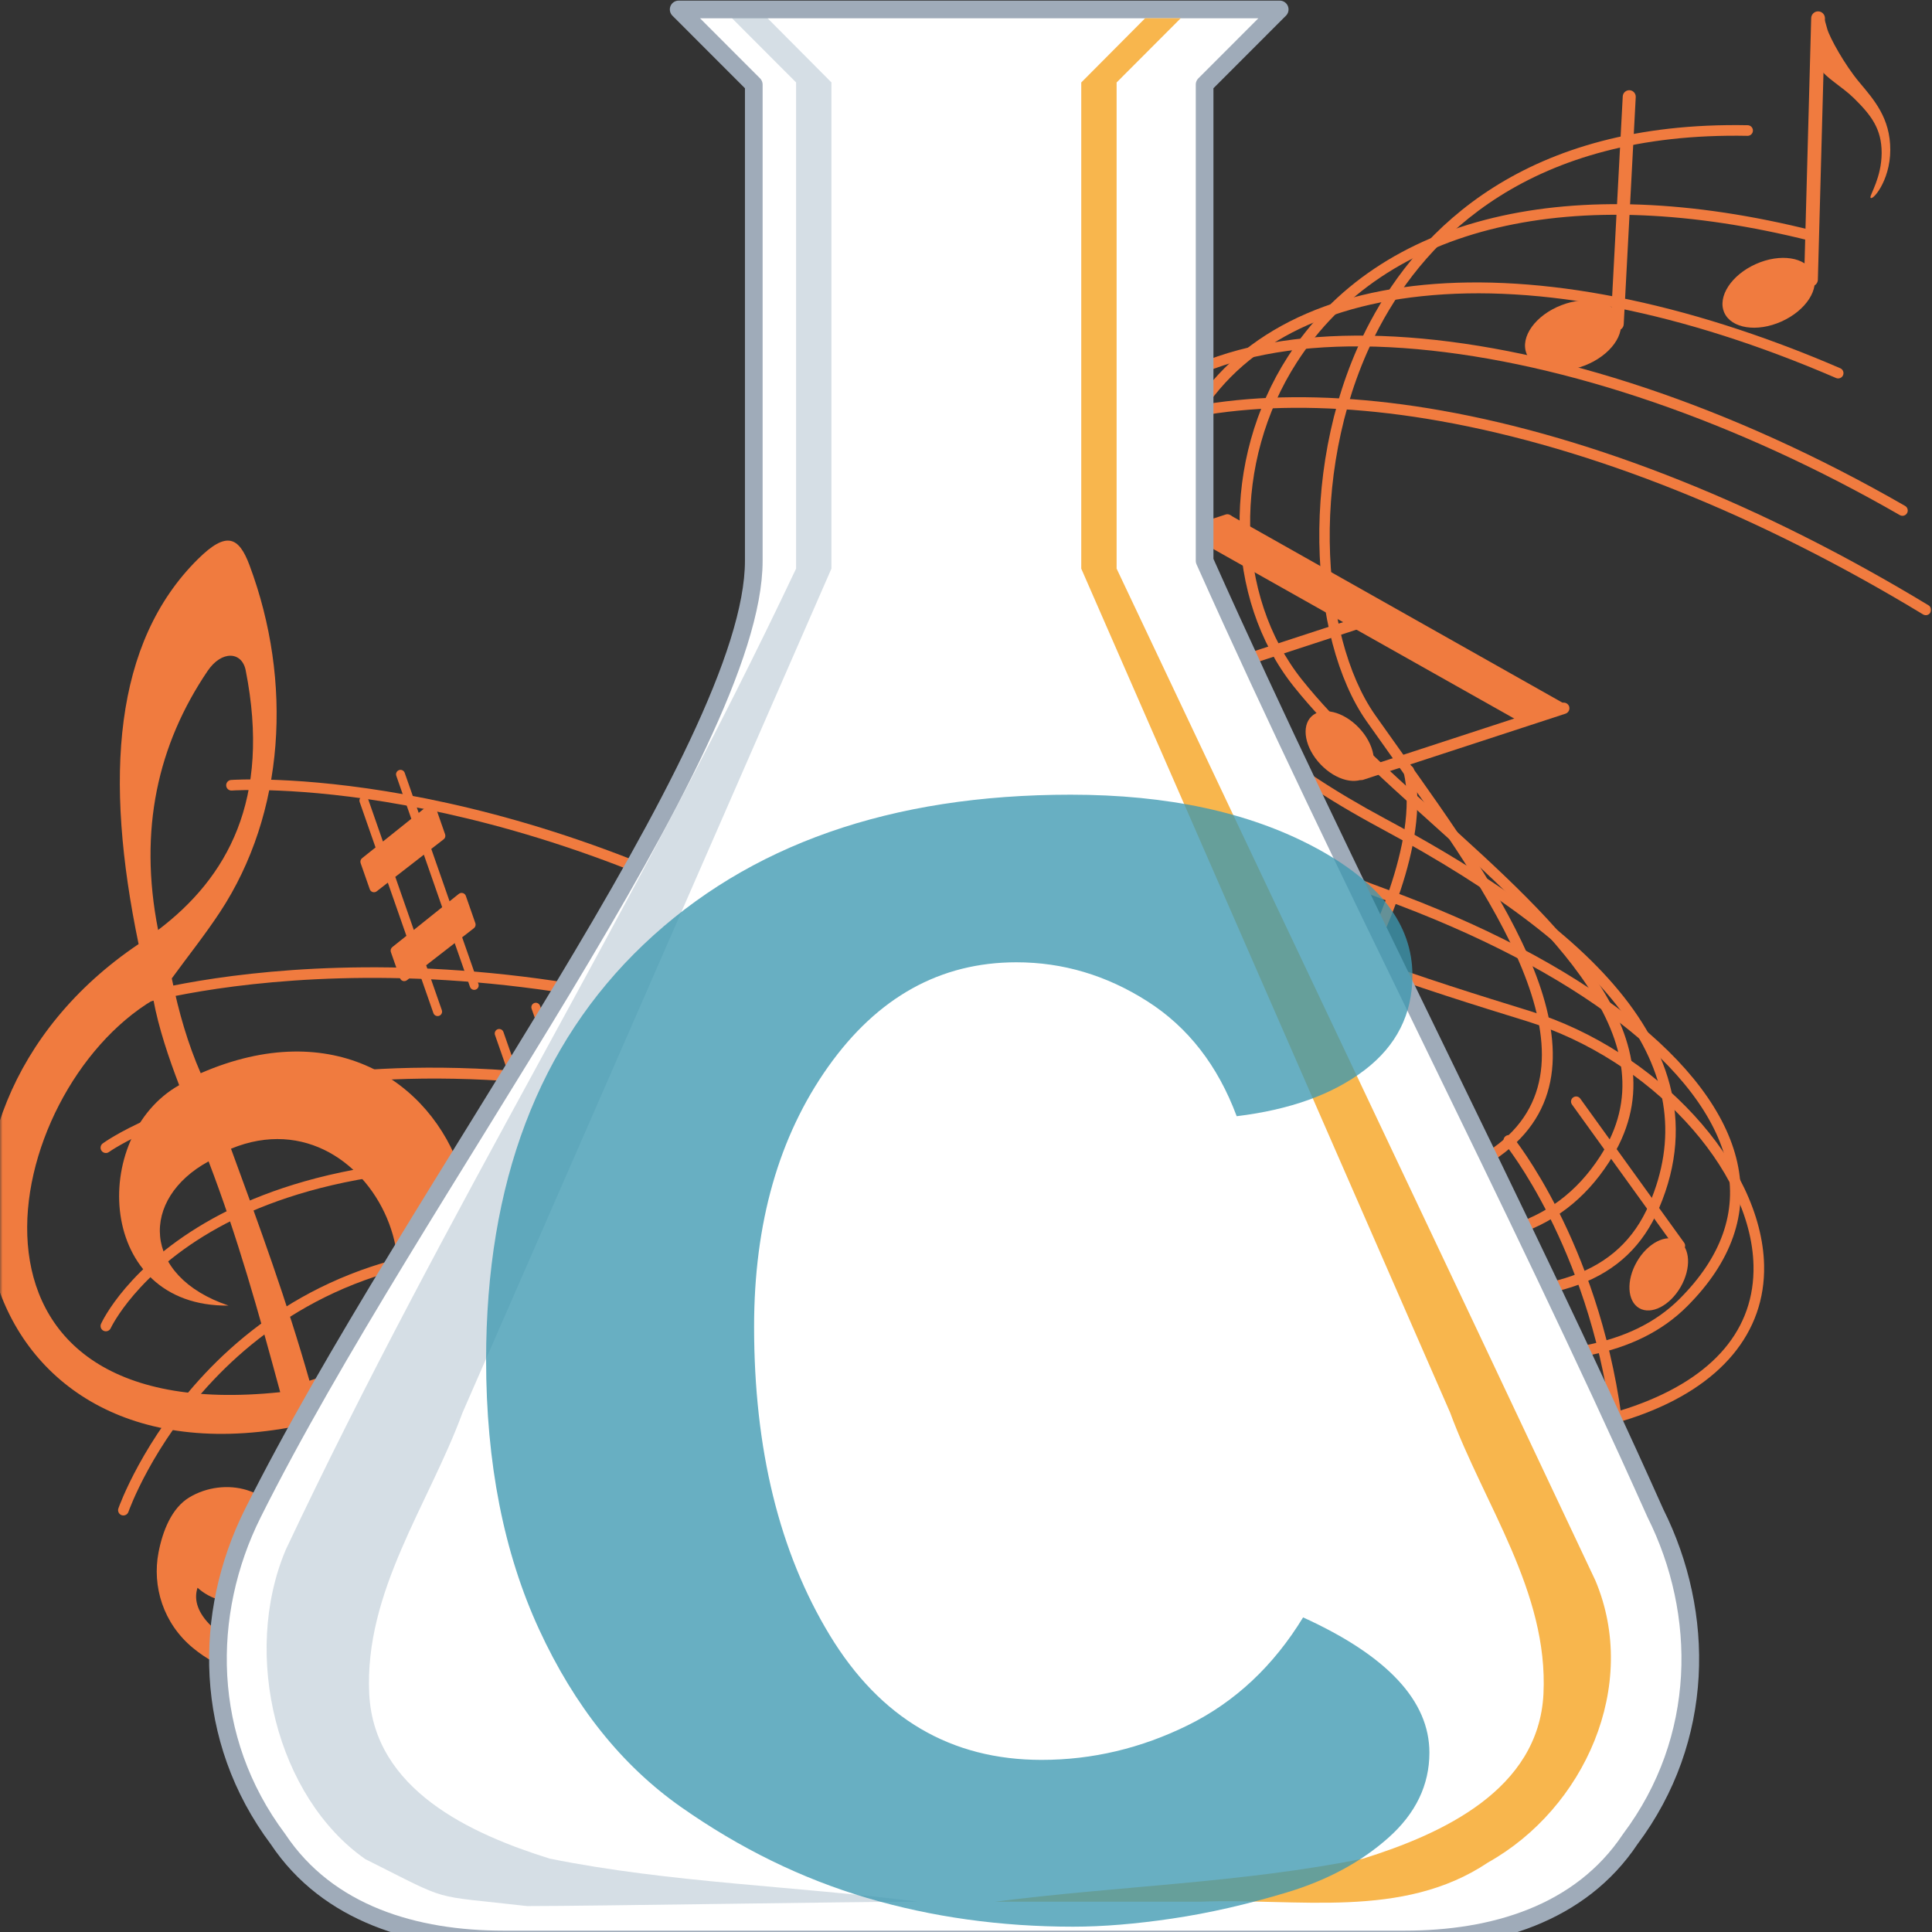 <?xml version="1.0" encoding="UTF-8"?>
<svg xmlns="http://www.w3.org/2000/svg" xmlns:xlink="http://www.w3.org/1999/xlink" width="375pt" height="375pt" viewBox="0 0 375 375" version="1.2">
<rect x="0" y="0" width="375" height="375" fill="#333333" stroke="none"/>
<defs>
<g>
<symbol overflow="visible" id="glyph0-0">
<path style="stroke:none;" d="M 15.719 0 L 15.719 -225.375 L 145.219 -225.375 L 145.219 0 Z M 23.578 -7.859 L 137.359 -7.859 L 137.359 -217.516 L 23.578 -217.516 Z M 51.078 -180.422 C 54.328 -183.359 57.363 -185.613 60.188 -187.188 C 65.75 -190.332 71.617 -191.906 77.797 -191.906 C 87.43 -191.906 95.18 -189.414 101.047 -184.438 C 106.922 -179.457 109.859 -172.773 109.859 -164.391 C 109.859 -159.254 108.648 -154.094 106.234 -148.906 C 103.828 -143.727 99.273 -136.945 92.578 -128.562 C 85.973 -120.176 80.785 -113.258 77.016 -107.812 C 73.242 -102.363 71.359 -97.176 71.359 -92.25 C 71.359 -88.27 72.613 -81.305 75.125 -71.359 L 70.094 -71.359 C 66.426 -81.516 64.594 -89.266 64.594 -94.609 C 64.594 -102.578 68.863 -114 77.406 -128.875 C 85.945 -143.75 90.219 -155.117 90.219 -162.984 C 90.219 -168.953 88.488 -173.664 85.031 -177.125 C 81.57 -180.582 76.801 -182.312 70.719 -182.312 C 66.738 -182.312 63.125 -181.422 59.875 -179.641 C 57.156 -178.066 54.223 -175.973 51.078 -173.359 Z M 61.141 -52.5 L 70.094 -61.609 C 71.25 -62.66 72.297 -63.188 73.234 -63.188 C 74.285 -63.188 75.441 -62.609 76.703 -61.453 L 85.5 -52.016 C 86.438 -50.867 86.906 -49.82 86.906 -48.875 C 86.906 -47.727 86.383 -46.578 85.344 -45.422 L 76.547 -35.672 C 75.078 -34.203 73.973 -33.469 73.234 -33.469 C 72.086 -33.469 71.039 -33.992 70.094 -35.047 L 60.516 -46.203 C 59.773 -47.148 59.406 -48.094 59.406 -49.031 C 59.406 -50.082 59.984 -51.238 61.141 -52.5 Z M 61.141 -52.5 "/>
</symbol>
<symbol overflow="visible" id="glyph0-1">
<path style="stroke:none;" d="M 168.953 -56.891 C 185.297 -49.453 193.469 -40.703 193.469 -30.641 C 193.469 -24.359 190.82 -18.859 185.531 -14.141 C 180.238 -9.43 173.688 -5.895 165.875 -3.531 C 158.07 -1.176 150.633 0.52 143.562 1.562 C 136.5 2.613 130.082 3.141 124.312 3.141 C 110.27 3.141 96.938 1.281 84.312 -2.438 C 71.688 -6.156 59.641 -12.047 48.172 -20.109 C 36.703 -28.18 27.535 -39.656 20.672 -54.531 C 13.805 -69.414 10.375 -86.863 10.375 -106.875 C 10.375 -141.238 20.562 -168.113 40.938 -187.5 C 61.32 -206.883 88.957 -216.578 123.844 -216.578 C 142.602 -216.578 158.348 -213.195 171.078 -206.438 C 183.805 -199.676 190.172 -191.375 190.172 -181.531 C 190.172 -173.977 187.078 -167.844 180.891 -163.125 C 174.711 -158.414 166.438 -155.43 156.062 -154.172 C 152.395 -164.023 146.602 -171.469 138.688 -176.5 C 130.781 -181.531 122.32 -184.047 113.312 -184.047 C 98.539 -184.047 86.359 -177.285 76.766 -163.766 C 67.18 -150.242 62.391 -133.426 62.391 -113.312 C 62.391 -89.531 67.285 -69.57 77.078 -53.438 C 86.879 -37.301 100.582 -29.234 118.188 -29.234 C 128.039 -29.234 137.523 -31.484 146.641 -35.984 C 155.754 -40.492 163.191 -47.461 168.953 -56.891 Z M 168.953 -56.891 "/>
</symbol>
</g>
<filter id="alpha" filterUnits="objectBoundingBox" x="0%" y="0%" width="100%" height="100%">
  <feColorMatrix type="matrix" in="SourceGraphic" values="0 0 0 0 1 0 0 0 0 1 0 0 0 0 1 0 0 0 1 0"/>
</filter>
<mask id="mask0">
  <g filter="url(#alpha)">
<rect x="0" y="0" width="375" height="375" style="fill:rgb(0%,0%,0%);fill-opacity:0.988;stroke:none;"/>
  </g>
</mask>
<clipPath id="clip2">
  <path d="M 350 2.207 L 354 2.207 L 354 55 L 350 55 Z M 350 2.207 "/>
</clipPath>
<clipPath id="clip3">
  <path d="M 350 2.207 L 355 2.207 L 355 56 L 350 56 Z M 350 2.207 "/>
</clipPath>
<clipPath id="clip4">
  <path d="M 352 2.207 L 367 2.207 L 367 39 L 352 39 Z M 352 2.207 "/>
</clipPath>
<clipPath id="clip5">
  <path d="M 0 104 L 92 104 L 92 325.68 L 0 325.68 Z M 0 104 "/>
</clipPath>
<clipPath id="clip1">
  <rect x="0" y="0" width="375" height="326"/>
</clipPath>
<g id="surface5" clip-path="url(#clip1)">
<path style=" stroke:none;fill-rule:nonzero;fill:rgb(94.899%,48.239%,24.709%);fill-opacity:1;" d="M 178.027 219.664 C 176.957 216.734 172.434 215.703 167.914 217.352 C 163.402 218.996 160.609 222.703 161.676 225.629 C 162.738 228.551 167.266 229.586 171.777 227.938 C 176.297 226.293 179.086 222.586 178.027 219.664 Z M 178.027 219.664 "/>
<path style=" stroke:none;fill-rule:nonzero;fill:rgb(94.899%,48.239%,24.709%);fill-opacity:1;" d="M 177.477 221.012 L 171.953 273.336 C 171.906 273.742 171.523 274.035 171.121 273.98 C 170.711 273.93 170.426 273.551 170.473 273.145 L 176.008 220.824 C 176.059 220.41 176.426 220.125 176.84 220.172 C 177.246 220.223 177.535 220.602 177.477 221.012 Z M 177.477 221.012 "/>
<path style=" stroke:none;fill-rule:nonzero;fill:rgb(94.899%,48.239%,24.709%);fill-opacity:1;" d="M 177.844 220.07 C 177.617 219.777 177.293 219.586 176.922 219.543 C 176.555 219.492 176.195 219.59 175.902 219.812 C 175.605 220.039 175.418 220.363 175.367 220.75 C 175.367 220.75 169.836 273.078 169.84 273.062 C 169.793 273.43 169.891 273.801 170.125 274.09 C 170.348 274.383 170.672 274.57 171.035 274.613 C 171.398 274.664 171.766 274.57 172.062 274.34 C 172.355 274.113 172.547 273.781 172.594 273.406 L 178.113 221.078 C 178.164 220.734 178.066 220.367 177.844 220.07 Z M 171.32 273.258 C 171.312 273.289 171.293 273.309 171.281 273.324 C 171.266 273.332 171.242 273.348 171.199 273.34 C 171.176 273.34 171.148 273.328 171.133 273.305 C 171.121 273.289 171.105 273.262 171.117 273.215 C 171.117 273.215 176.645 220.891 176.645 220.902 C 176.645 220.871 176.656 220.848 176.68 220.832 C 176.699 220.812 176.727 220.809 176.758 220.809 C 176.793 220.816 176.816 220.836 176.824 220.852 C 176.84 220.863 176.855 220.895 176.848 220.926 C 176.844 220.941 171.32 273.27 171.32 273.258 Z M 171.32 273.258 "/>
<path style=" stroke:none;fill-rule:nonzero;fill:rgb(94.899%,48.239%,24.709%);fill-opacity:1;" d="M 186.43 238.887 C 186.254 239.414 188.121 243.184 187.484 248.047 C 186.844 252.914 184.332 255.34 180.512 258.23 C 177.879 260.215 174.043 261.703 173.027 263.262 C 172.008 264.82 169.703 273.797 170.996 273.957 C 172.293 274.137 172.621 272.98 173.344 271.32 C 174.066 269.664 177.723 264.695 181.145 261.57 C 184.559 258.441 188.293 255.238 189.125 248.891 C 189.961 242.547 186.742 237.93 186.43 238.887 Z M 186.43 238.887 "/>
<path style=" stroke:none;fill-rule:nonzero;fill:rgb(94.899%,48.239%,24.709%);fill-opacity:1;" d="M 149.422 211.625 C 150.344 214.348 147.688 217.707 143.484 219.137 C 139.285 220.562 135.133 219.516 134.211 216.793 C 133.281 214.07 135.941 210.707 140.145 209.281 C 144.344 207.852 148.5 208.902 149.422 211.625 Z M 149.422 211.625 "/>
<path style=" stroke:none;fill-rule:nonzero;fill:rgb(94.899%,48.239%,24.709%);fill-opacity:1;" d="M 149.262 212.746 L 152.934 175.59 C 152.965 175.254 152.723 174.953 152.387 174.922 C 152.047 174.891 151.75 175.133 151.719 175.473 L 148.043 212.625 C 148.012 212.965 148.258 213.266 148.594 213.293 C 148.922 213.328 149.23 213.082 149.262 212.746 Z M 149.262 212.746 "/>
<path style=" stroke:none;fill-rule:nonzero;fill:rgb(94.899%,48.239%,24.709%);fill-opacity:1;" d="M 149.758 212.801 L 153.43 175.648 C 153.484 175.023 153.039 174.48 152.43 174.426 C 152.137 174.395 151.848 174.484 151.621 174.672 C 151.387 174.863 151.25 175.133 151.219 175.426 C 151.223 175.414 147.547 212.57 147.547 212.57 C 147.488 213.188 147.938 213.73 148.547 213.789 C 148.84 213.816 149.129 213.73 149.359 213.539 C 149.586 213.352 149.73 213.09 149.758 212.801 Z M 148.766 212.695 C 148.762 212.738 148.742 212.762 148.723 212.77 C 148.711 212.785 148.68 212.801 148.637 212.797 C 148.578 212.793 148.531 212.738 148.539 212.676 C 148.539 212.688 152.211 175.527 152.211 175.527 C 152.215 175.48 152.238 175.457 152.254 175.445 C 152.27 175.426 152.297 175.414 152.336 175.422 C 152.402 175.422 152.449 175.48 152.441 175.543 C 152.441 175.531 148.766 212.688 148.766 212.695 Z M 148.766 212.695 "/>
<path style=" stroke:none;fill-rule:nonzero;fill:rgb(94.899%,48.239%,24.709%);fill-opacity:1;" d="M 177.562 207.016 C 178.484 209.734 175.828 213.094 171.625 214.523 C 167.426 215.953 163.273 214.902 162.352 212.184 C 161.426 209.457 164.082 206.098 168.285 204.672 C 172.484 203.242 176.641 204.293 177.562 207.016 Z M 177.562 207.016 "/>
<path style=" stroke:none;fill-rule:nonzero;fill:rgb(94.899%,48.239%,24.709%);fill-opacity:1;" d="M 177.398 208.133 L 181.078 170.977 C 181.105 170.641 180.863 170.344 180.527 170.309 C 180.188 170.277 179.891 170.523 179.859 170.863 L 176.184 208.012 C 176.152 208.352 176.398 208.652 176.734 208.684 C 177.07 208.715 177.367 208.469 177.398 208.133 Z M 177.398 208.133 "/>
<path style=" stroke:none;fill-rule:nonzero;fill:rgb(94.899%,48.239%,24.709%);fill-opacity:1;" d="M 177.898 208.191 L 181.57 171.035 C 181.629 170.41 181.18 169.871 180.578 169.812 C 180.277 169.785 179.988 169.875 179.762 170.062 C 179.531 170.25 179.391 170.52 179.363 170.812 C 179.363 170.805 175.688 207.957 175.688 207.957 C 175.629 208.578 176.078 209.121 176.688 209.18 C 176.98 209.207 177.273 209.117 177.5 208.93 C 177.73 208.738 177.871 208.477 177.898 208.191 Z M 176.906 208.082 C 176.902 208.121 176.883 208.148 176.863 208.16 C 176.848 208.172 176.82 208.191 176.781 208.184 C 176.719 208.18 176.676 208.125 176.684 208.066 C 176.68 208.074 180.352 170.918 180.352 170.918 C 180.359 170.867 180.383 170.848 180.395 170.836 C 180.414 170.812 180.438 170.805 180.473 170.809 C 180.539 170.812 180.594 170.867 180.582 170.93 C 180.582 170.922 176.906 208.074 176.906 208.082 Z M 176.906 208.082 "/>
<path style=" stroke:none;fill-rule:nonzero;fill:rgb(94.899%,48.239%,24.709%);fill-opacity:1;" d="M 151.895 174.473 L 180.141 169.836 L 179.719 179.617 L 151.469 183.82 Z M 151.895 174.473 "/>
<path style=" stroke:none;fill-rule:nonzero;fill:rgb(94.899%,48.239%,24.709%);fill-opacity:1;" d="M 265.512 150.57 C 263.453 152.531 259.336 151.535 256.312 148.355 C 253.289 145.176 252.508 141.008 254.562 139.051 C 256.625 137.094 260.742 138.082 263.766 141.266 C 266.789 144.449 267.57 148.613 265.512 150.57 Z M 265.512 150.57 "/>
<path style=" stroke:none;fill-rule:nonzero;fill:rgb(94.899%,48.239%,24.709%);fill-opacity:1;" d="M 264.441 150.891 L 303.727 138.051 C 304.043 137.938 304.211 137.594 304.098 137.277 C 303.988 136.965 303.641 136.797 303.328 136.906 L 264.043 149.746 C 263.727 149.855 263.562 150.203 263.672 150.52 C 263.781 150.836 264.125 151 264.441 150.891 Z M 264.441 150.891 "/>
<path style=" stroke:none;fill-rule:nonzero;fill:rgb(94.899%,48.239%,24.709%);fill-opacity:1;" d="M 264.594 151.359 L 303.879 138.52 C 304.461 138.312 304.762 137.684 304.562 137.113 C 304.469 136.836 304.266 136.613 304.004 136.488 C 303.738 136.359 303.438 136.344 303.164 136.441 C 303.176 136.438 263.887 149.277 263.887 149.277 C 263.309 149.484 263.004 150.113 263.207 150.684 C 263.305 150.957 263.504 151.184 263.77 151.309 C 264.031 151.434 264.328 151.449 264.594 151.359 Z M 264.281 150.422 C 264.242 150.438 264.211 150.43 264.195 150.422 C 264.176 150.41 264.148 150.391 264.137 150.355 C 264.113 150.293 264.145 150.234 264.207 150.211 C 264.195 150.215 303.48 137.375 303.48 137.375 C 303.527 137.359 303.555 137.367 303.578 137.375 C 303.598 137.387 303.617 137.402 303.633 137.438 C 303.652 137.5 303.621 137.562 303.562 137.586 C 303.574 137.582 264.289 150.422 264.281 150.422 Z M 264.281 150.422 "/>
<path style=" stroke:none;fill-rule:nonzero;fill:rgb(94.899%,48.239%,24.709%);fill-opacity:1;" d="M 230.82 132.34 C 228.762 134.297 224.648 133.305 221.621 130.125 C 218.598 126.945 217.816 122.777 219.875 120.82 C 221.934 118.859 226.055 119.855 229.074 123.035 C 232.102 126.219 232.883 130.383 230.82 132.34 Z M 230.82 132.34 "/>
<path style=" stroke:none;fill-rule:nonzero;fill:rgb(94.899%,48.239%,24.709%);fill-opacity:1;" d="M 229.75 132.656 L 269.039 119.82 C 269.352 119.707 269.516 119.363 269.41 119.047 C 269.293 118.73 268.949 118.566 268.637 118.676 L 229.348 131.516 C 229.035 131.625 228.871 131.969 228.98 132.289 C 229.09 132.602 229.438 132.773 229.75 132.656 Z M 229.75 132.656 "/>
<path style=" stroke:none;fill-rule:nonzero;fill:rgb(94.899%,48.239%,24.709%);fill-opacity:1;" d="M 229.906 133.129 L 269.191 120.289 C 269.773 120.082 270.07 119.453 269.871 118.883 C 269.773 118.605 269.574 118.383 269.316 118.258 C 269.047 118.129 268.75 118.109 268.477 118.211 C 268.484 118.207 229.195 131.047 229.195 131.047 C 228.617 131.25 228.316 131.879 228.52 132.449 C 228.613 132.727 228.812 132.949 229.082 133.078 C 229.344 133.207 229.641 133.223 229.906 133.129 Z M 229.59 132.195 C 229.555 132.207 229.523 132.199 229.504 132.188 C 229.484 132.18 229.461 132.164 229.449 132.125 C 229.426 132.062 229.457 132.004 229.516 131.98 C 229.504 131.984 268.789 119.145 268.789 119.145 C 268.836 119.129 268.863 119.137 268.883 119.145 C 268.906 119.156 268.93 119.176 268.941 119.211 C 268.965 119.27 268.934 119.332 268.871 119.355 C 268.883 119.352 229.598 132.188 229.59 132.195 Z M 229.59 132.195 "/>
<path style=" stroke:none;fill-rule:nonzero;fill:rgb(94.899%,48.239%,24.709%);fill-opacity:1;" d="M 196.57 115.191 C 194.512 117.152 190.395 116.16 187.371 112.977 C 184.348 109.797 183.566 105.633 185.625 103.672 C 187.684 101.715 191.801 102.707 194.82 105.891 C 197.848 109.07 198.629 113.238 196.57 115.191 Z M 196.57 115.191 "/>
<path style=" stroke:none;fill-rule:nonzero;fill:rgb(94.899%,48.239%,24.709%);fill-opacity:1;" d="M 195.5 115.512 L 238.434 101.484 C 238.75 101.371 238.918 101.027 238.805 100.715 C 238.695 100.398 238.352 100.23 238.035 100.344 L 195.102 114.367 C 194.785 114.48 194.621 114.824 194.73 115.141 C 194.844 115.457 195.188 115.625 195.5 115.512 Z M 195.5 115.512 "/>
<path style=" stroke:none;fill-rule:nonzero;fill:rgb(94.899%,48.239%,24.709%);fill-opacity:1;" d="M 195.652 115.98 L 238.59 101.953 C 239.168 101.746 239.469 101.117 239.27 100.551 C 239.176 100.27 238.973 100.051 238.707 99.922 C 238.445 99.793 238.145 99.777 237.871 99.875 C 237.883 99.875 194.945 113.902 194.945 113.902 C 194.363 114.105 194.066 114.734 194.27 115.305 C 194.363 115.582 194.562 115.805 194.828 115.934 C 195.094 116.059 195.387 116.074 195.652 115.98 Z M 195.34 115.047 C 195.301 115.059 195.273 115.051 195.254 115.043 C 195.234 115.035 195.211 115.016 195.195 114.977 C 195.172 114.918 195.203 114.855 195.266 114.836 C 195.254 114.84 238.188 100.809 238.188 100.809 C 238.234 100.793 238.266 100.805 238.281 100.812 C 238.305 100.82 238.328 100.84 238.34 100.875 C 238.363 100.934 238.328 100.996 238.27 101.02 C 238.281 101.02 195.348 115.043 195.34 115.047 Z M 195.34 115.047 "/>
<path style=" stroke:none;fill-rule:nonzero;fill:rgb(94.899%,48.239%,24.709%);fill-opacity:1;" d="M 304.562 137.113 L 238.816 100.02 L 230 103.465 L 295.961 140.629 Z M 304.562 137.113 "/>
<path style=" stroke:none;fill-rule:nonzero;fill:rgb(94.899%,48.239%,24.709%);fill-opacity:1;" d="M 242.711 253.922 C 242.711 253.91 242.719 253.898 242.723 253.883 L 244.598 218.488 C 244.613 218.199 244.516 217.922 244.32 217.707 C 244.133 217.484 243.859 217.352 243.57 217.34 L 243.566 217.336 C 243.273 217.32 242.992 217.426 242.777 217.621 C 242.562 217.816 242.434 218.086 242.418 218.371 L 240.73 250.254 C 240.418 250.031 240.078 249.828 239.707 249.66 C 237.578 248.723 234.68 248.793 231.941 249.859 C 229.207 250.922 227.012 252.824 226.078 254.949 C 226.074 254.953 225.664 256.266 225.664 256.266 C 225.5 257.145 225.574 257.988 225.887 258.793 C 226.348 259.973 227.285 260.91 228.609 261.492 C 230.738 262.434 233.641 262.355 236.375 261.289 C 239.109 260.234 241.301 258.328 242.238 256.203 C 242.578 255.434 242.723 254.668 242.711 253.922 Z M 240.242 255.324 C 239.535 256.93 237.793 258.402 235.586 259.258 C 233.375 260.113 231.098 260.199 229.492 259.492 L 229.488 259.488 C 228.707 259.148 228.164 258.633 227.926 258 C 227.676 257.359 227.73 256.613 228.074 255.836 C 228.781 254.227 230.523 252.75 232.73 251.895 C 234.938 251.039 237.211 250.957 238.824 251.664 C 239.605 252.008 240.148 252.523 240.391 253.156 C 240.637 253.793 240.582 254.539 240.242 255.324 Z M 240.242 255.324 "/>
<path style=" stroke:none;fill-rule:nonzero;fill:rgb(94.899%,48.239%,24.709%);fill-opacity:1;" d="M 213.715 215.48 C 214.512 217.531 212.59 220.191 209.418 221.422 C 206.25 222.652 203.035 221.988 202.238 219.934 C 201.438 217.883 203.363 215.219 206.535 213.988 C 209.703 212.758 212.918 213.422 213.715 215.48 Z M 213.715 215.48 "/>
<path style=" stroke:none;fill-rule:nonzero;fill:rgb(94.899%,48.239%,24.709%);fill-opacity:1;" d="M 213.891 216.316 L 215.371 188.32 C 215.387 188.059 215.191 187.836 214.93 187.824 C 214.672 187.809 214.449 188.008 214.434 188.27 L 212.953 216.27 C 212.938 216.531 213.137 216.75 213.395 216.762 C 213.656 216.781 213.879 216.578 213.891 216.316 Z M 213.891 216.316 "/>
<path style=" stroke:none;fill-rule:nonzero;fill:rgb(94.899%,48.239%,24.709%);fill-opacity:1;" d="M 214.223 216.336 L 215.707 188.336 C 215.73 187.895 215.391 187.512 214.945 187.488 C 214.504 187.465 214.129 187.809 214.102 188.25 L 212.617 216.254 C 212.594 216.695 212.938 217.074 213.379 217.098 C 213.82 217.121 214.203 216.781 214.223 216.336 Z M 213.555 216.305 C 213.551 216.375 213.488 216.434 213.418 216.426 C 213.34 216.426 213.285 216.363 213.289 216.289 L 214.77 188.285 C 214.777 188.211 214.84 188.156 214.91 188.152 C 214.988 188.164 215.043 188.227 215.039 188.301 Z M 213.555 216.305 "/>
<path style=" stroke:none;fill-rule:nonzero;fill:rgb(94.899%,48.239%,24.709%);fill-opacity:1;" d="M 325.742 240.785 C 328.094 242.141 328.301 246.172 326.211 249.801 C 324.121 253.426 320.523 255.27 318.18 253.918 C 315.832 252.566 315.621 248.523 317.715 244.898 C 319.801 241.273 323.395 239.43 325.742 240.785 Z M 325.742 240.785 "/>
<path style=" stroke:none;fill-rule:nonzero;fill:rgb(94.899%,48.239%,24.709%);fill-opacity:1;" d="M 326.559 241.453 L 306.391 213.473 C 306.203 213.211 305.844 213.152 305.586 213.344 C 305.328 213.527 305.27 213.887 305.453 214.152 L 325.629 242.129 C 325.812 242.391 326.172 242.449 326.43 242.262 C 326.688 242.078 326.75 241.715 326.559 241.453 Z M 326.559 241.453 "/>
<path style=" stroke:none;fill-rule:nonzero;fill:rgb(94.899%,48.239%,24.709%);fill-opacity:1;" d="M 326.895 241.215 L 306.723 213.23 C 306.406 212.789 305.785 212.688 305.344 213.012 C 304.906 213.324 304.801 213.945 305.121 214.387 L 325.293 242.379 C 325.605 242.816 326.23 242.918 326.672 242.594 C 327.113 242.277 327.215 241.656 326.895 241.215 Z M 326.23 241.695 C 326.277 241.773 326.266 241.875 326.188 241.926 C 326.113 241.98 326.016 241.965 325.961 241.891 L 305.793 213.91 C 305.738 213.832 305.754 213.73 305.824 213.672 C 305.902 213.625 306.008 213.641 306.059 213.715 Z M 326.23 241.695 "/>
<path style=" stroke:none;fill-rule:nonzero;fill:rgb(94.899%,48.239%,24.709%);fill-opacity:1;" d="M 267.723 241.008 C 268.52 243.062 266.594 245.723 263.422 246.953 C 260.258 248.184 257.039 247.516 256.246 245.465 C 255.445 243.41 257.371 240.746 260.543 239.52 C 263.711 238.289 266.926 238.953 267.723 241.008 Z M 267.723 241.008 "/>
<path style=" stroke:none;fill-rule:nonzero;fill:rgb(94.899%,48.239%,24.709%);fill-opacity:1;" d="M 267.898 241.848 L 269.383 213.852 C 269.395 213.586 269.199 213.367 268.934 213.355 C 268.68 213.34 268.457 213.539 268.445 213.801 L 266.965 241.801 C 266.949 242.059 267.145 242.281 267.402 242.293 C 267.664 242.309 267.883 242.109 267.898 241.848 Z M 267.898 241.848 "/>
<path style=" stroke:none;fill-rule:nonzero;fill:rgb(94.899%,48.239%,24.709%);fill-opacity:1;" d="M 268.23 241.867 L 269.715 213.863 C 269.738 213.422 269.398 213.043 268.957 213.02 C 268.516 212.996 268.137 213.336 268.109 213.781 L 266.625 241.785 C 266.602 242.223 266.941 242.605 267.391 242.629 C 267.828 242.652 268.207 242.312 268.23 241.867 Z M 267.566 241.836 C 267.559 241.906 267.496 241.965 267.422 241.957 C 267.348 241.953 267.293 241.895 267.297 241.82 L 268.781 213.816 C 268.785 213.738 268.848 213.688 268.918 213.684 C 268.996 213.695 269.051 213.758 269.047 213.832 Z M 267.566 241.836 "/>
<path style=" stroke:none;fill-rule:nonzero;fill:rgb(94.899%,48.239%,24.709%);fill-opacity:1;" d="M 314.359 61.586 C 315.617 64.824 312.586 69.008 307.594 70.949 C 302.602 72.887 297.539 71.836 296.285 68.605 C 295.031 65.371 298.062 61.176 303.055 59.242 C 308.047 57.301 313.105 58.352 314.359 61.586 Z M 314.359 61.586 "/>
<path style=" stroke:none;fill-rule:nonzero;fill:rgb(94.899%,48.239%,24.709%);fill-opacity:1;" d="M 314.641 62.91 L 316.973 18.82 C 316.996 18.41 316.688 18.062 316.27 18.039 C 315.871 18.016 315.52 18.328 315.496 18.742 L 313.164 62.836 C 313.141 63.242 313.453 63.59 313.859 63.609 C 314.266 63.637 314.617 63.324 314.641 62.91 Z M 314.641 62.91 "/>
<path style=" stroke:none;fill-rule:nonzero;fill:rgb(94.899%,48.239%,24.709%);fill-opacity:1;" d="M 315.164 62.941 L 317.496 18.844 C 317.535 18.148 317 17.551 316.301 17.512 C 315.609 17.477 315.008 18.012 314.973 18.711 L 312.637 62.812 C 312.598 63.504 313.133 64.105 313.836 64.137 C 314.531 64.176 315.133 63.641 315.164 62.941 Z M 314.113 62.887 C 314.102 63.004 314.004 63.094 313.891 63.082 C 313.773 63.078 313.684 62.984 313.691 62.863 L 316.023 18.77 C 316.031 18.648 316.133 18.562 316.246 18.562 C 316.363 18.574 316.453 18.676 316.449 18.789 Z M 314.113 62.887 "/>
<path style=" stroke:none;fill-rule:nonzero;fill:rgb(94.899%,48.239%,24.709%);fill-opacity:1;" d="M 295.848 282.145 C 297.543 284.586 295.863 288.68 292.09 291.293 C 288.332 293.91 283.906 294.047 282.211 291.609 C 280.523 289.172 282.207 285.078 285.969 282.465 C 289.734 279.848 294.156 279.711 295.848 282.145 Z M 295.848 282.145 "/>
<path style=" stroke:none;fill-rule:nonzero;fill:rgb(94.899%,48.239%,24.709%);fill-opacity:1;" d="M 296.344 283.195 L 289.305 239.121 C 289.246 238.781 288.91 238.547 288.574 238.613 C 288.223 238.676 288 239.008 288.062 239.352 L 295.102 283.422 C 295.164 283.77 295.492 283.996 295.836 283.934 C 296.18 283.875 296.406 283.535 296.344 283.195 Z M 296.344 283.195 "/>
<path style=" stroke:none;fill-rule:nonzero;fill:rgb(94.899%,48.239%,24.709%);fill-opacity:1;" d="M 296.883 283.109 L 289.844 239.035 C 289.785 238.719 289.609 238.449 289.352 238.266 C 289.09 238.086 288.777 238.023 288.469 238.082 C 288.164 238.137 287.898 238.312 287.719 238.566 C 287.539 238.828 287.473 239.141 287.523 239.445 C 287.523 239.441 294.566 283.508 294.566 283.508 C 294.621 283.836 294.797 284.098 295.059 284.281 C 295.316 284.457 295.629 284.523 295.941 284.465 C 296.242 284.406 296.512 284.238 296.695 283.977 C 296.871 283.715 296.938 283.398 296.883 283.109 Z M 295.809 283.297 C 295.812 283.324 295.805 283.348 295.797 283.359 C 295.785 283.371 295.77 283.395 295.742 283.395 C 295.715 283.398 295.688 283.395 295.672 283.387 C 295.652 283.371 295.641 283.352 295.637 283.328 C 295.637 283.332 288.602 239.262 288.602 239.262 C 288.59 239.227 288.605 239.199 288.609 239.188 C 288.625 239.168 288.645 239.156 288.668 239.152 C 288.699 239.145 288.727 239.156 288.734 239.164 C 288.746 239.176 288.766 239.191 288.77 239.219 C 288.77 239.211 295.805 283.277 295.809 283.297 Z M 295.809 283.297 "/>
<path style=" stroke:none;fill-rule:nonzero;fill:rgb(94.899%,48.239%,24.709%);fill-opacity:1;" d="M 303.117 267.648 C 302.941 267.211 304.355 263.934 303.598 259.844 C 302.836 255.746 300.602 253.805 297.23 251.535 C 294.914 249.973 291.602 248.883 290.668 247.605 C 289.734 246.332 287.379 238.836 288.469 238.637 C 289.555 238.43 289.891 239.395 290.578 240.766 C 291.262 242.137 294.582 246.18 297.617 248.676 C 300.652 251.168 303.957 253.719 304.949 259.059 C 305.945 264.387 303.422 268.449 303.117 267.648 Z M 303.117 267.648 "/>
<path style=" stroke:none;fill-rule:nonzero;fill:rgb(94.899%,48.239%,24.709%);fill-opacity:1;" d="M 351.895 52.973 C 353.273 56.059 350.543 60.273 345.781 62.406 C 341.035 64.535 336.066 63.766 334.684 60.684 C 333.309 57.609 336.043 53.387 340.793 51.258 C 345.551 49.125 350.516 49.898 351.895 52.973 Z M 351.895 52.973 "/>
<g clip-path="url(#clip2)" clip-rule="nonzero">
<path style=" stroke:none;fill-rule:nonzero;fill:rgb(94.899%,48.239%,24.709%);fill-opacity:1;" d="M 352.23 54.25 L 353.605 3.543 C 353.609 3.152 353.285 2.82 352.895 2.824 C 352.488 2.82 352.172 3.141 352.168 3.543 L 350.797 54.242 C 350.793 54.645 351.109 54.965 351.508 54.969 C 351.906 54.973 352.23 54.645 352.23 54.25 Z M 352.23 54.25 "/>
</g>
<g clip-path="url(#clip3)" clip-rule="nonzero">
<path style=" stroke:none;fill-rule:nonzero;fill:rgb(94.899%,48.239%,24.709%);fill-opacity:1;" d="M 352.848 54.266 L 354.223 3.562 C 354.227 3.195 354.086 2.855 353.836 2.602 C 353.578 2.34 353.246 2.203 352.891 2.207 C 352.539 2.203 352.199 2.344 351.949 2.59 C 351.695 2.844 351.551 3.184 351.551 3.539 C 351.547 3.527 350.176 54.23 350.176 54.23 C 350.176 54.605 350.312 54.934 350.566 55.195 C 350.816 55.445 351.152 55.582 351.512 55.582 C 351.863 55.586 352.199 55.449 352.461 55.199 C 352.711 54.941 352.852 54.602 352.848 54.266 Z M 351.613 54.25 C 351.613 54.281 351.598 54.309 351.586 54.32 C 351.57 54.332 351.547 54.352 351.512 54.348 C 351.484 54.344 351.457 54.336 351.441 54.324 C 351.422 54.305 351.41 54.281 351.41 54.25 C 351.418 54.258 352.789 3.555 352.789 3.555 C 352.785 3.508 352.805 3.484 352.816 3.473 C 352.836 3.453 352.855 3.445 352.887 3.445 C 352.926 3.445 352.949 3.457 352.957 3.469 C 352.969 3.484 352.988 3.512 352.988 3.539 C 352.988 3.531 351.609 54.23 351.613 54.25 Z M 351.613 54.25 "/>
</g>
<g clip-path="url(#clip4)" clip-rule="nonzero">
<path style=" stroke:none;fill-rule:nonzero;fill:rgb(94.899%,48.239%,24.709%);fill-opacity:1;" d="M 363.055 38.305 C 362.953 37.781 365.215 34.418 365.227 29.691 C 365.234 24.953 363.141 22.316 359.855 19.07 C 357.594 16.84 354.125 14.926 353.348 13.309 C 352.57 11.688 351.508 2.82 352.77 2.832 C 354.027 2.824 354.203 3.969 354.676 5.648 C 355.16 7.32 358.02 12.539 360.887 15.961 C 363.754 19.383 366.914 22.922 366.902 29.094 C 366.898 35.258 363.23 39.262 363.055 38.305 Z M 363.055 38.305 "/>
</g>
<path style=" stroke:none;fill-rule:nonzero;fill:rgb(94.899%,48.239%,24.709%);fill-opacity:1;" d="M 212.711 85.066 C 199.152 91.965 191.363 102.867 190.195 116.59 C 186.133 164.156 257.855 186.316 296.387 198.223 C 320.211 205.586 339.934 226.844 340.352 245.613 C 340.625 257.941 332.66 267.363 317.32 272.859 C 286.484 283.902 237.102 271.031 189.34 258.582 C 156.73 250.082 125.926 242.055 101.652 241.594 C 41.496 240.457 23.156 292.262 22.977 292.785 C 22.793 293.324 23.078 293.91 23.617 294.098 C 24.16 294.277 24.742 293.988 24.93 293.449 C 25.102 292.941 42.992 242.551 101.613 243.656 C 125.641 244.109 156.328 252.109 188.82 260.578 C 236.883 273.105 286.582 286.062 318.016 274.801 C 334.035 269.059 342.699 258.676 342.41 245.566 C 341.977 225.98 321.602 203.859 296.992 196.254 C 259.016 184.52 188.332 162.68 192.246 116.766 C 193.355 103.789 200.754 93.465 213.645 86.906 C 229.5 78.836 252.883 76.996 279.477 81.719 C 308.957 86.953 341.387 99.934 373.266 119.258 C 373.754 119.555 374.387 119.398 374.68 118.91 C 374.977 118.426 374.82 117.793 374.336 117.496 C 342.238 98.039 309.566 84.965 279.836 79.688 C 252.805 74.887 228.965 76.801 212.711 85.066 Z M 212.711 85.066 "/>
<path style=" stroke:none;fill-rule:nonzero;fill:rgb(94.899%,48.239%,24.709%);fill-opacity:1;" d="M 213.023 86.637 C 205.227 99.418 203.473 112.918 207.949 125.68 C 214.926 145.566 236.246 162.859 267.984 174.379 C 305.938 188.148 331.062 207.477 335.195 226.082 C 337.227 235.219 334.137 243.977 326.008 252.105 C 307.16 270.965 265.363 260.18 212.449 246.527 C 187.707 240.145 159.668 232.91 130.723 227.992 C 83.855 220.027 56.195 228.246 41.242 236.547 C 24.902 245.613 19.82 256.488 19.613 256.949 C 19.379 257.465 19.605 258.078 20.121 258.312 C 20.641 258.547 21.25 258.32 21.488 257.801 C 21.535 257.695 26.578 246.988 42.402 238.262 C 57.062 230.172 84.223 222.184 130.379 230.023 C 159.234 234.926 187.23 242.148 211.934 248.523 C 265.488 262.344 307.789 273.254 327.465 253.562 C 336.121 244.902 339.402 235.504 337.207 225.633 C 332.918 206.336 307.305 186.453 268.688 172.441 C 237.539 161.137 216.66 144.289 209.891 124.996 C 205.57 112.668 207.215 100.121 214.781 87.711 C 224.242 72.199 245.668 65.121 275.117 67.777 C 303.934 70.379 337.184 81.816 368.75 99.98 C 369.242 100.266 369.871 100.098 370.156 99.602 C 370.438 99.109 370.27 98.48 369.773 98.195 C 301.785 59.066 232.934 53.988 213.023 86.637 Z M 213.023 86.637 "/>
<path style=" stroke:none;fill-rule:nonzero;fill:rgb(94.899%,48.239%,24.709%);fill-opacity:1;" d="M 228.848 83.891 C 214.27 114.152 226.66 138.559 267.848 160.699 C 314.176 185.609 330.785 208.809 320.121 233.707 C 308.418 261.039 265.105 252.41 166.016 221.219 C 113.684 204.742 76.812 205.781 55.105 209.555 C 31.465 213.66 20.402 221.602 19.941 221.938 C 19.484 222.273 19.383 222.918 19.719 223.375 C 20.055 223.832 20.695 223.938 21.156 223.602 C 21.594 223.281 66.234 191.969 165.398 223.184 C 265.738 254.77 309.676 263.328 322.012 234.523 C 336.691 200.25 298.688 174.941 268.824 158.883 C 249.102 148.281 236.395 137.469 229.973 125.824 C 223.133 113.426 223.375 100 230.703 84.785 C 238.184 69.273 253.828 59.832 275.957 57.492 C 298.875 55.066 326.684 60.559 356.379 73.371 C 356.906 73.598 357.512 73.355 357.734 72.832 C 357.961 72.309 357.719 71.703 357.195 71.477 C 296.605 45.336 245.023 50.324 228.848 83.891 Z M 228.848 83.891 "/>
<path style=" stroke:none;fill-rule:nonzero;fill:rgb(94.899%,48.239%,24.709%);fill-opacity:1;" d="M 249.98 69.219 C 237.07 89.273 237.535 116.184 251.086 133.207 C 258 141.895 267.855 150.762 277.383 159.344 C 300.797 180.422 325.004 202.219 310.562 224.477 C 292.52 252.293 251.047 239.691 167.219 206.492 C 86.164 174.387 25.379 193.227 24.773 193.418 C 24.23 193.594 23.934 194.176 24.105 194.715 C 24.281 195.258 24.859 195.555 25.402 195.383 C 26 195.191 86.133 176.594 166.461 208.406 C 210.203 225.734 239.938 236.516 262.473 240.344 C 287.547 244.605 302.91 240.059 312.293 225.598 C 327.691 201.863 302.816 179.469 278.766 157.812 C 269.297 149.289 259.508 140.477 252.699 131.918 C 239.68 115.57 239.266 89.672 251.711 70.336 C 268.844 43.719 305.191 35.129 351.434 46.758 C 351.988 46.898 352.547 46.562 352.688 46.012 C 352.824 45.457 352.488 44.898 351.938 44.762 C 304.781 32.898 267.621 41.816 249.98 69.219 Z M 249.98 69.219 "/>
<path style=" stroke:none;fill-rule:nonzero;fill:rgb(94.899%,48.239%,24.709%);fill-opacity:1;" d="M 265.941 62.477 C 251.734 89.191 254.098 124.109 265.227 139.961 L 270.254 147.047 C 288.828 173.066 311.949 205.445 290.945 221.957 C 266.98 240.797 221.262 220.809 159.988 185 C 96.375 147.824 45.359 151.352 44.852 151.391 C 44.285 151.434 43.859 151.93 43.906 152.5 C 43.945 153.066 44.445 153.488 45.012 153.445 C 45.512 153.406 95.93 149.953 158.949 186.781 C 220.949 223.016 267.34 243.137 292.219 223.578 C 314.77 205.852 291.016 172.582 271.93 145.848 L 266.91 138.777 C 256.137 123.426 253.91 89.492 267.762 63.445 C 277 46.074 296.891 25.539 339.191 26.367 C 339.762 26.375 340.23 25.926 340.242 25.355 C 340.25 24.785 339.801 24.316 339.234 24.305 C 295.887 23.461 275.453 44.594 265.941 62.477 Z M 265.941 62.477 "/>
<path style=" stroke:none;fill-rule:nonzero;fill:rgb(94.899%,48.239%,24.709%);fill-opacity:1;" d="M 72.344 173.148 C 72.605 173.23 72.895 173.176 73.117 173.004 L 75.277 171.324 L 78.883 181.645 L 76.145 183.832 C 75.859 184.066 75.746 184.449 75.867 184.797 L 77.641 189.855 C 77.73 190.121 77.945 190.324 78.215 190.406 C 78.48 190.48 78.77 190.43 78.992 190.254 L 81.27 188.484 L 84.121 196.641 C 84.277 197.094 84.777 197.332 85.227 197.172 C 85.68 197.016 85.922 196.516 85.758 196.066 L 82.719 187.359 L 88.258 183.059 L 91.227 191.551 C 91.383 192.004 91.883 192.242 92.332 192.082 C 92.781 191.926 93.023 191.43 92.863 190.977 L 89.703 181.934 L 91.977 180.168 C 92.27 179.938 92.391 179.547 92.27 179.195 L 90.418 173.891 C 90.324 173.629 90.109 173.422 89.836 173.344 C 89.562 173.27 89.273 173.328 89.055 173.504 L 87.262 174.938 L 83.711 164.773 L 86.113 162.91 C 86.406 162.684 86.52 162.293 86.395 161.941 L 84.543 156.637 C 84.453 156.371 84.238 156.168 83.965 156.09 C 83.695 156.012 83.406 156.07 83.184 156.25 L 81.27 157.781 L 78.555 150.012 C 78.398 149.559 77.906 149.32 77.453 149.477 C 77 149.637 76.762 150.129 76.922 150.586 L 79.836 158.926 L 74.328 163.336 L 71.453 155.098 C 71.297 154.648 70.797 154.41 70.344 154.566 C 69.898 154.723 69.656 155.219 69.812 155.672 L 72.891 164.488 L 70.273 166.578 C 69.984 166.812 69.879 167.195 70 167.543 L 71.77 172.602 C 71.859 172.867 72.074 173.074 72.344 173.148 Z M 82.27 165.898 L 85.824 176.086 L 80.32 180.496 L 76.727 170.199 Z M 82.27 165.898 "/>
<path style=" stroke:none;fill-rule:nonzero;fill:rgb(94.899%,48.239%,24.709%);fill-opacity:1;" d="M 98.605 218.359 C 98.871 218.441 99.156 218.383 99.379 218.211 L 101.543 216.531 L 105.145 226.852 L 102.41 229.043 C 102.117 229.273 102.008 229.66 102.129 230.008 L 103.902 235.066 C 103.992 235.332 104.207 235.535 104.473 235.613 C 104.746 235.691 105.031 235.637 105.254 235.461 L 107.535 233.691 L 110.383 241.848 C 110.539 242.301 111.039 242.539 111.492 242.379 C 111.938 242.223 112.18 241.727 112.02 241.273 L 108.98 232.57 L 114.523 228.266 L 117.488 236.758 C 117.645 237.211 118.145 237.449 118.598 237.293 C 119.043 237.133 119.285 236.637 119.125 236.184 L 115.969 227.141 L 118.242 225.375 C 118.535 225.148 118.652 224.754 118.531 224.402 L 116.68 219.102 C 116.586 218.836 116.371 218.633 116.102 218.555 C 115.824 218.477 115.539 218.535 115.316 218.711 L 113.523 220.145 L 109.977 209.984 L 112.371 208.121 C 112.668 207.891 112.781 207.504 112.66 207.148 L 110.805 201.848 C 110.715 201.582 110.5 201.379 110.227 201.301 C 109.957 201.223 109.664 201.281 109.445 201.457 L 107.535 202.988 L 104.82 195.219 C 104.66 194.766 104.168 194.527 103.715 194.684 C 103.266 194.844 103.023 195.336 103.184 195.793 L 106.098 204.137 L 100.594 208.543 L 97.715 200.309 C 97.562 199.855 97.059 199.621 96.605 199.773 C 96.16 199.934 95.918 200.43 96.074 200.879 L 99.152 209.695 L 96.535 211.789 C 96.246 212.02 96.141 212.402 96.258 212.754 L 98.027 217.812 C 98.121 218.074 98.336 218.281 98.605 218.359 Z M 108.527 211.105 L 112.086 221.293 L 106.578 225.703 L 102.988 215.406 Z M 108.527 211.105 "/>
<path style=" stroke:none;fill-rule:nonzero;fill:rgb(94.899%,48.239%,24.709%);fill-opacity:1;" d="M 221.254 218.18 C 221.191 218.496 215.285 249.973 215.707 266.906 C 215.719 267.473 216.191 267.922 216.762 267.91 C 217.332 267.895 217.781 267.422 217.77 266.855 C 217.348 250.137 223.219 218.879 223.277 218.562 C 223.383 218.004 223.016 217.465 222.457 217.359 C 221.898 217.254 221.359 217.621 221.254 218.18 Z M 221.254 218.18 "/>
<path style=" stroke:none;fill-rule:nonzero;fill:rgb(94.899%,48.239%,24.709%);fill-opacity:1;" d="M 292.199 220.555 C 291.762 220.918 291.699 221.566 292.062 222.008 C 292.223 222.199 308.098 241.777 312.676 275.105 C 312.754 275.668 313.273 276.062 313.836 275.984 C 314.398 275.906 314.793 275.387 314.715 274.82 C 310.051 240.887 293.816 220.891 293.652 220.691 C 293.289 220.254 292.641 220.191 292.199 220.555 Z M 292.199 220.555 "/>
<path style=" stroke:none;fill-rule:nonzero;fill:rgb(94.899%,48.239%,24.709%);fill-opacity:1;" d="M 273.199 148.582 C 272.645 148.715 272.305 149.27 272.434 149.824 C 275.707 163.461 264.699 184.633 264.586 184.844 C 264.324 185.348 264.516 185.969 265.02 186.238 C 265.523 186.5 266.148 186.309 266.41 185.805 C 266.879 184.91 277.895 163.738 274.441 149.344 C 274.309 148.785 273.754 148.445 273.199 148.582 Z M 273.199 148.582 "/>
<g clip-path="url(#clip5)" clip-rule="nonzero">
<path style=" stroke:none;fill-rule:evenodd;fill:rgb(94.899%,48.239%,24.709%);fill-opacity:1;" d="M 26.902 183.246 C 20.188 150.949 22.047 124.707 38.441 108.496 C 43.961 103.043 46.355 104.148 48.445 109.75 C 56.852 132.285 55.328 157.863 42.699 177.035 C 39.785 181.465 36.465 185.617 33.344 189.906 C 34.703 196.57 36.516 202.715 38.957 208.305 C 90.391 185.965 114.566 259.117 62.016 275.914 C 64.926 286.844 68.566 299.996 65.297 312.699 C 61.707 326.648 47.785 328.43 37.422 319.844 C 31.676 315.078 29.504 307.906 30.77 301.324 C 31.566 297.191 33.297 292.707 36.777 290.625 C 43.418 286.641 53.582 288.492 55.812 297.82 C 57.176 303.535 53.656 309.273 47.949 310.641 C 44.41 311.488 40.852 310.449 38.344 308.18 C 37.672 310.199 38.133 312.59 40.547 315.148 C 45.883 320.789 57.672 320.234 60.133 309.543 C 62.781 298.047 58.516 287 56.109 277.098 C -7.805 288.5 -23.113 216.859 26.902 183.246 Z M 30.691 180.508 C 44.07 170.367 52.672 155.293 47.688 130.113 C 46.961 126.434 43.027 126.188 40.289 130.242 C 30.66 144.488 26.852 161.008 30.691 180.508 Z M 29.773 194.066 C 30.793 199.543 32.766 205.387 34.777 210.629 C 17.328 220.477 18.637 253.734 44.363 253.414 C 27.406 247.691 27.18 232.656 40.488 225.422 C 46.121 240.137 50.156 254.574 54.387 270.219 C -13.543 277.336 -0.121 211.875 29.773 194.066 Z M 44.836 222.965 C 50.375 238.023 55.715 252.656 60.066 267.992 C 93.02 258.363 73.371 211.191 44.836 222.965 Z M 44.836 222.965 "/>
</g>
</g>
<mask id="mask1">
  <g filter="url(#alpha)">
<rect x="0" y="0" width="375" height="375" style="fill:rgb(0%,0%,0%);fill-opacity:0.776;stroke:none;"/>
  </g>
</mask>
<clipPath id="clip6">
  <rect x="0" y="0" width="205" height="297"/>
</clipPath>
<g id="surface8" clip-path="url(#clip6)">
<g style="fill:rgb(23.529%,59.61%,69.409%);fill-opacity:1;">
  <use xlink:href="#glyph0-1" x="0.977" y="292.827"/>
</g>
</g>
</defs>
<g id="surface1">
<use xlink:href="#surface5" transform="matrix(1,0,0,1,0,0)" mask="url(#mask0)"/>
<path style="fill-rule:evenodd;fill:rgb(100%,100%,100%);fill-opacity:1;stroke-width:2.5;stroke-linecap:round;stroke-linejoin:round;stroke:rgb(62.349%,67.059%,72.549%);stroke-opacity:1;stroke-miterlimit:4;" d="M 86.032 19.829 L 96.657 30.453 L 96.657 97.766 C 96.657 124.342 48.223 187.54 25.781 232.424 C 18.694 246.597 18.714 264.313 29.344 278.486 C 36.431 289.116 48.804 292.676 61.219 292.676 L 188.778 292.676 C 201.193 292.676 213.566 289.119 220.653 278.486 C 231.284 264.313 231.303 246.597 224.216 232.424 C 204.136 187.543 180.513 142.65 160.435 97.766 L 160.435 30.453 L 170.716 20.171 L 171.06 19.829 L 86.03 19.829 Z M 86.032 19.829 " transform="matrix(1.372,0,0,1.373,13.696,-25.392)"/>
<path style=" stroke:none;fill-rule:evenodd;fill:rgb(97.249%,71.37%,30.199%);fill-opacity:1;" d="M 216.734 16.004 L 216.734 110.367 C 247.688 175.832 278.789 241.25 309.652 306.75 C 318.289 327.195 307.516 351.023 288.84 361.496 C 272.188 372.676 251.676 368.352 232.926 369.125 L 193.117 369.125 C 216.875 366.066 241.113 365.488 264.551 360.766 C 279.945 355.957 298.645 347.395 299.586 328.797 C 300.551 308.949 288.102 292.152 281.48 274.211 C 257.609 219.598 233.742 164.984 209.871 110.371 L 209.871 16.008 L 222.273 3.539 L 229.18 3.539 L 216.734 16.008 Z M 216.734 16.004 "/>
<path style=" stroke:none;fill-rule:evenodd;fill:rgb(8.24%,26.669%,43.919%);fill-opacity:0.176;" d="M 154.52 16.004 L 154.52 110.367 C 123.566 175.832 86.328 235.316 55.465 300.805 C 46.832 321.25 53.75 348.844 70.902 360.855 C 88.059 369.434 82.914 367.719 102.305 369.969 C 115.57 369.969 164.867 369.117 178.137 369.117 C 154.379 366.059 130.141 365.48 106.703 360.758 C 91.309 355.949 72.609 347.387 71.668 328.789 C 70.699 308.941 83.152 292.145 89.773 274.207 C 113.645 219.59 137.512 164.977 161.383 110.363 L 161.383 16 L 148.98 3.531 L 142.074 3.531 L 154.52 16 Z M 154.52 16.004 "/>
<use xlink:href="#surface8" transform="matrix(1,0,0,1,83,78)" mask="url(#mask1)"/>
</g>
</svg>
